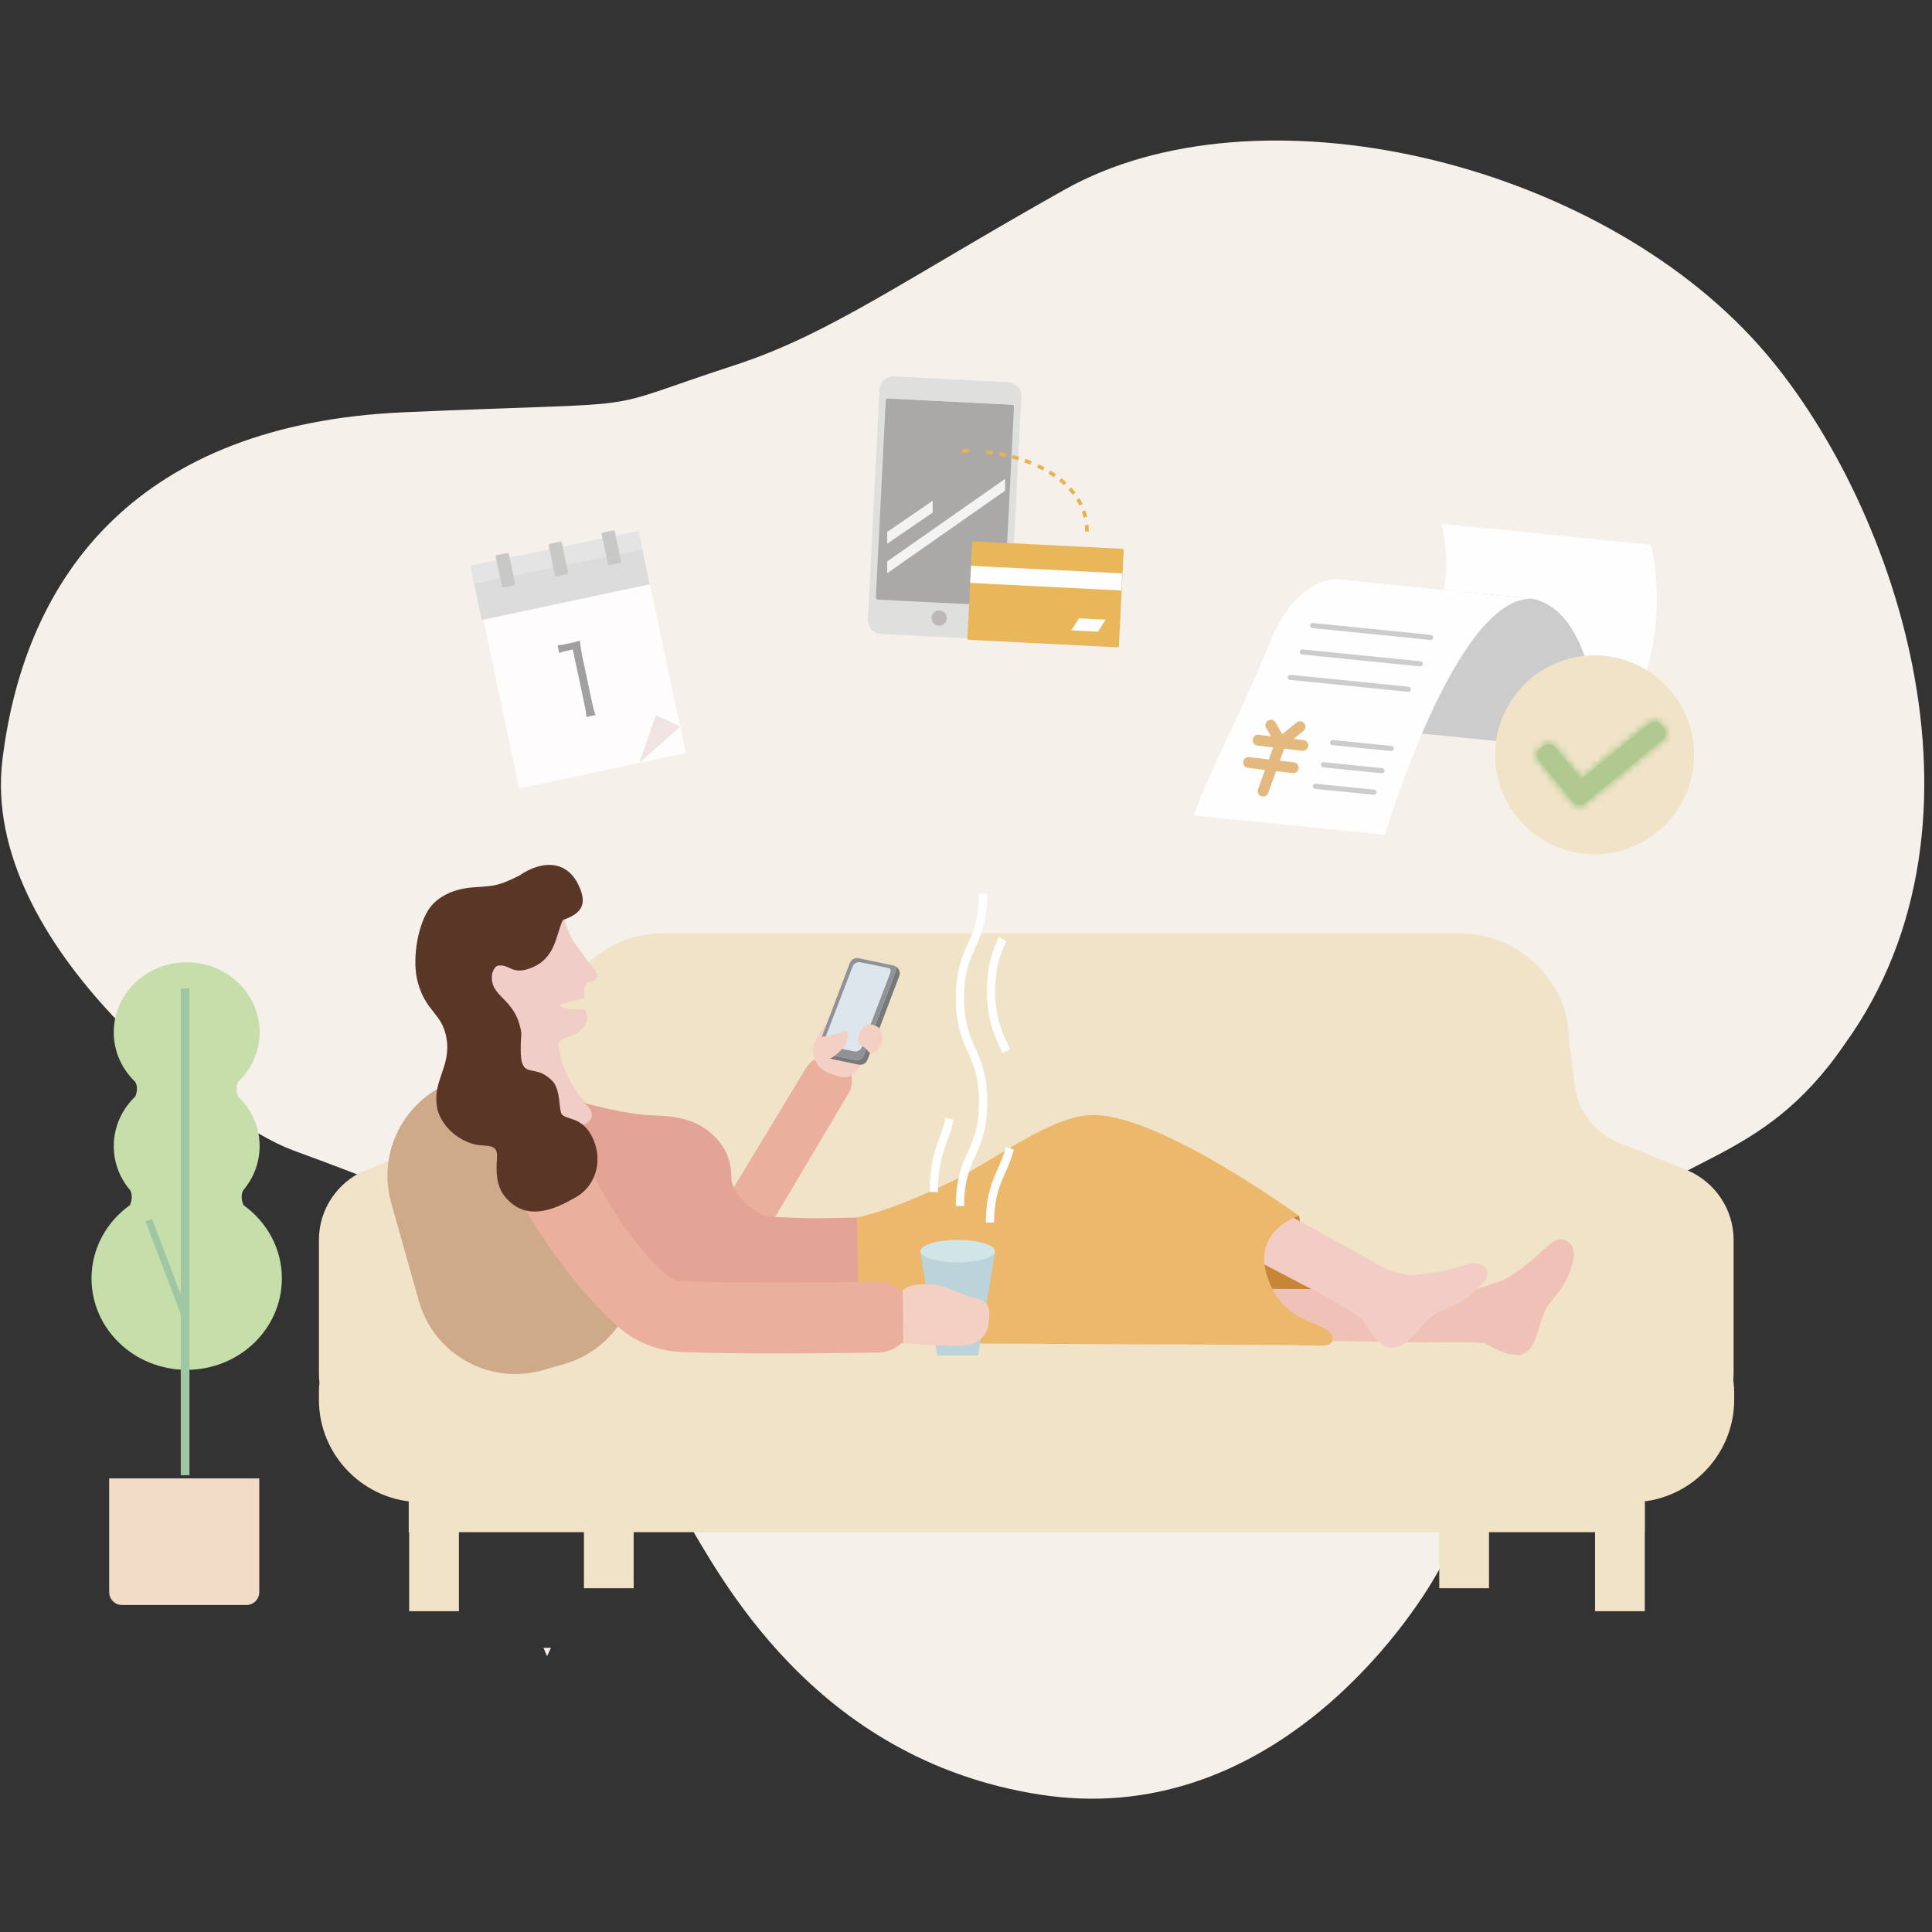 <?xml version="1.0" encoding="UTF-8"?>
<svg width="264px" height="264px" viewBox="0 0 264 264" version="1.1" xmlns="http://www.w3.org/2000/svg" xmlns:xlink="http://www.w3.org/1999/xlink">
    <rect x="0" y="0" width="264" height="264" fill="#333333" stroke="none"/>
    <!-- Generator: Sketch 52.3 (67297) - http://www.bohemiancoding.com/sketch -->
    <title>miniapp_bill_intro</title>
    <desc>Created with Sketch.</desc>
    <defs>
        <path d="M15.58,0.542 L6.268,8.155 L2.705,3.794 C2.309,3.31 1.596,3.238 1.112,3.634 L0.674,3.992 C0.19,4.388 0.118,5.101 0.514,5.585 L5.152,11.261 C5.548,11.745 6.261,11.817 6.745,11.421 L7.183,11.063 L17.37,2.733 C17.854,2.338 17.926,1.624 17.531,1.14 L17.172,0.702 C16.949,0.428 16.623,0.286 16.295,0.286 C16.044,0.286 15.79,0.37 15.58,0.542 Z" id="path-1"></path>
        <path d="M15.58,0.542 L6.268,8.155 L2.705,3.794 C2.309,3.31 1.596,3.238 1.112,3.634 L0.674,3.992 C0.19,4.388 0.118,5.101 0.514,5.585 L5.152,11.261 C5.548,11.745 6.261,11.817 6.745,11.421 L7.183,11.063 L17.37,2.733 C17.854,2.338 17.926,1.624 17.531,1.14 L17.172,0.702 C16.949,0.428 16.623,0.287 16.295,0.287 C16.044,0.287 15.79,0.37 15.58,0.542 Z" id="path-3"></path>
    </defs>
    <g id="miniapp_bill_intro" stroke="none" stroke-width="1" fill="none" fill-rule="evenodd">
        <g id="Group-2">
            <rect id="Rectangle" fill-rule="nonzero" x="0" y="0" width="264" height="264"></rect>
            <g id="Group-15" transform="translate(0, 19)">
                <path d="M145.456,6.924 C171.772,-7.854 217.813,2.831 240.407,28.26 C258.561,48.692 274.222,92.983 252.059,123.693 C240.455,140.672 228.348,138.459 217.517,150.407 C206.686,162.355 200.958,187.475 196.749,195.308 C192.541,203.14 173.191,231.101 142.029,226.215 C110.866,221.329 98.109,195.753 93.64,188.422 C89.171,181.091 81.993,159.018 72.525,152.878 C63.057,146.738 49.763,141.752 39.947,138.152 C30.131,134.551 -2.788,110.296 0.334,84.797 C3.457,59.299 19.056,38.926 55.198,37.335 C91.34,35.743 80.05,37.539 100.513,30.859 C113.363,26.663 123.811,19.079 145.456,6.924" id="Fill-1" fill="#F6F0EA"></path>
                <path d="M33.676,200.315 L16.669,200.315 C15.703,200.315 14.92,199.532 14.92,198.566 L14.92,183.018 L35.424,183.018 L35.424,198.566 C35.424,199.532 34.641,200.315 33.676,200.315" id="Fill-3" fill="#F2DCC8"></path>
                <path d="M33.25,145.663 C33.248,145.627 33.24,145.59 33.224,145.55 C32.752,144.383 33.258,143.63 33.258,143.63 L33.252,143.628 C34.641,141.985 35.476,139.893 35.476,137.611 C35.476,134.956 34.346,132.558 32.527,130.825 C32.523,130.809 32.522,130.794 32.515,130.778 C32.043,129.612 32.549,128.859 32.549,128.859 L32.526,128.85 C34.346,127.117 35.476,124.717 35.476,122.062 C35.476,116.778 31.015,112.494 25.511,112.494 C20.008,112.494 15.546,116.778 15.546,122.062 C15.546,124.714 16.673,127.11 18.488,128.842 L18.48,128.845 C18.48,128.845 18.986,129.598 18.514,130.764 C18.506,130.784 18.504,130.802 18.499,130.821 C16.678,132.554 15.546,134.954 15.546,137.611 C15.546,139.907 16.392,142.01 17.796,143.658 C17.89,143.828 18.214,144.526 17.805,145.536 C17.787,145.58 17.781,145.62 17.78,145.658 C14.582,147.933 12.505,151.577 12.505,155.692 C12.505,162.588 18.328,168.179 25.511,168.179 C32.694,168.179 38.517,162.588 38.517,155.692 C38.517,151.58 36.444,147.938 33.25,145.663" id="Fill-5" fill="#C5DEAA"></path>
                <polygon id="Fill-7" fill="#9FC7A3" points="24.698 182.578 25.891 182.578 25.891 116.072 24.698 116.072"></polygon>
                <polygon id="Fill-9" fill="#9FC7A3" points="24.65 160.428 19.882 147.905 20.772 147.565 25.542 160.088"></polygon>
                <path d="M74.26,206.166 C74.419,206.553 74.584,206.937 74.755,207.317 C74.94,206.938 75.112,206.552 75.285,206.166 L74.26,206.166 Z" id="Fill-10" fill="#F7EDE5"></path>
                <path d="M50.737,140.6 C50.737,140.6 49.81,140.95 49.81,140.95 C46.154,142.545 43.579,146.197 43.579,150.424 L43.579,168.732 C43.579,169.133 43.608,169.526 43.653,169.915 C43.604,170.387 43.579,170.864 43.579,171.348 L43.579,172.272 C43.579,179.968 49.874,186.265 57.568,186.265 L222.983,186.265 C230.676,186.265 236.971,179.968 236.971,172.272 L236.971,171.348 C236.971,170.749 236.92,170.163 236.847,169.584 C236.87,169.302 236.89,169.019 236.89,168.732 L236.89,150.424 C236.89,146.197 234.315,142.545 230.659,140.95 C230.659,140.95 230.66,140.94 230.66,140.94 L221.121,137.101 C217.89,135.8 215.617,132.851 215.183,129.394 L214.4,123.18 C214.4,115.091 207.659,108.533 199.343,108.533 L90.714,108.533 C82.398,108.533 75.656,115.091 75.656,123.18 L74.681,130.929" id="Fill-11" fill="#F1E3C7"></path>
                <polygon id="Fill-12" fill="#F1E3C7" points="55.912 201.164 62.71 201.164 62.71 186.256 55.912 186.256"></polygon>
                <polygon id="Fill-13" fill="#F1E3C7" points="79.792 198.025 86.59 198.025 86.59 186.256 79.792 186.256"></polygon>
                <polygon id="Fill-14" fill="#F1E3C7" points="196.668 198.025 203.466 198.025 203.466 186.256 196.668 186.256"></polygon>
                <polygon id="Fill-15" fill="#F1E3C7" points="217.955 201.164 224.753 201.164 224.753 186.256 217.955 186.256"></polygon>
                <polygon id="Fill-16" fill="#F1E3C7" points="55.851 190.367 224.747 190.367 224.747 186.125 55.851 186.125"></polygon>
                <path d="M57.23,158.765 L53.459,145.373 C51.415,138.115 55.616,130.57 62.86,128.485 L65.769,127.649 C73.069,125.549 80.684,129.79 82.744,137.104 L86.515,150.496 C88.558,157.754 84.358,165.299 77.114,167.383 L74.205,168.22 C66.905,170.32 59.29,166.079 57.23,158.765" id="Fill-17" fill="#CEAA8B"></path>
                <path d="M99.48,154.907 C98.831,154.907 98.19,154.721 97.636,154.361 L76.917,140.897 C75.349,139.879 74.904,137.781 75.923,136.213 C76.94,134.646 79.036,134.198 80.606,135.219 L98.203,146.654 L110.032,127.121 C110.898,125.464 112.943,124.824 114.6,125.688 C116.257,126.554 116.898,128.6 116.032,130.258 L102.48,153.09 C102.038,153.935 101.261,154.555 100.339,154.796 C100.056,154.871 99.767,154.907 99.48,154.907" id="Fill-18" fill="#EBAF9E"></path>
                <path d="M113.44,127.7 C111.984,127.257 111.006,125.851 111.143,124.315 C111.284,122.75 113.379,120.008 114.699,119.067 C117.342,117.185 120.613,119.764 120.613,119.764 C120.613,119.764 119.108,124.123 117.197,127.171 C116.646,128.049 115.57,128.431 114.596,128.084 C114.168,127.931 113.784,127.805 113.44,127.7" id="Fill-19" fill="#F4CFC3"></path>
                <path d="M122.391,113.066 C122.454,113.281 122.473,113.51 122.387,113.738 L118.043,125.187 C117.856,125.679 117.339,125.961 116.825,125.853 L112.058,124.85 C111.951,124.827 111.864,124.771 111.774,124.721 C111.88,125.083 112.154,125.389 112.557,125.474 L117.324,126.477 C117.838,126.585 118.355,126.303 118.542,125.811 L122.886,114.362 C123.08,113.851 122.842,113.315 122.391,113.066" id="Fill-20" fill="#76787A"></path>
                <path d="M116.825,125.853 C117.339,125.961 117.856,125.679 118.043,125.187 L122.387,113.738 C122.473,113.51 122.454,113.281 122.391,113.067 C122.3,113.017 122.214,112.96 122.107,112.937 L117.34,111.935 C116.826,111.826 116.309,112.109 116.122,112.601 L111.778,124.05 C111.692,124.278 111.711,124.507 111.774,124.721 C111.864,124.771 111.951,124.828 112.058,124.85 L116.825,125.853 Z" id="Fill-21" fill="#8F9398"></path>
                <path d="M116.69,124.659 C117.148,124.754 117.609,124.505 117.776,124.071 L121.647,113.976 C121.724,113.775 121.707,113.573 121.651,113.384 C121.571,113.34 121.494,113.29 121.398,113.27 L117.588,112.493 C117.129,112.398 116.668,112.647 116.502,113.081 L112.63,123.176 C112.553,123.377 112.57,123.579 112.626,123.768 C112.707,123.812 112.784,123.862 112.879,123.882 L116.69,124.659 Z" id="Fill-22" fill="#DEE6ED"></path>
                <path d="M115.281,121.929 C113.996,122.542 112.281,122.674 112.281,122.674 L112.285,122.682 C111.641,122.764 111.134,123.416 111.127,124.222 C111.12,125.088 111.511,126.058 112.745,125.868 C114.106,125.658 115.422,123.981 115.606,123.578 C115.913,122.907 116.124,121.468 115.281,121.929" id="Fill-23" fill="#F4CFC3"></path>
                <path d="M120.352,123.847 C120.774,123.118 120.477,121.748 120.122,121.468 C118.91,120.514 117.898,121.161 117.553,121.89 C117.18,122.781 117.169,123.731 117.898,124 C118.473,124.307 118.45,124.586 118.895,124.882 C119.355,125.189 119.938,124.562 120.352,123.847" id="Fill-24" fill="#F4CFC3"></path>
                <path d="M177.491,147.093 L181.086,164.824 L170.703,164.652 C170.703,164.652 170.395,147.758 170.665,147.476 C170.934,147.194 177.491,147.093 177.491,147.093" id="Fill-25" fill="#C78536"></path>
                <path d="M77.956,128.79 C76.44,126.004 76.358,124.04 76.358,124.04 C76.213,123.652 76.395,123.218 76.774,123.051 L78.75,122.229 C80.089,121.348 80.322,120.49 80.178,119.596 L79.913,118.882 C78.585,118.961 76.968,119.047 76.491,118.251 C77.795,117.933 79.208,117.538 79.208,117.538 C79.411,117.487 79.971,117.43 79.906,117.231 C79.7,116.596 79.794,115.367 80.393,115.203 L81.071,115.017 C81.562,114.883 81.772,114.304 81.482,113.887 L78.795,110.244 C78.124,109.335 77.621,108.312 77.312,107.225 C77.201,106.837 77.114,106.532 77.112,106.528 C75.534,103.683 73.983,103.766 71.452,104.176 L65.048,105.212 C62.214,105.67 60.27,108.365 60.729,111.199 L60.906,112.295 C61.525,116.124 63.816,119.282 66.906,121.16 L66.085,121.432 L72.549,137.067 L81.646,135.832 C82.539,135.71 82.896,134.61 82.239,133.992 C80.877,132.71 79.034,130.772 77.956,128.79" id="Fill-26" fill="#F0CDC6"></path>
                <path d="M212.607,150.491 C211.529,150.946 209.842,153.037 207.264,154.784 C204.981,156.333 205.825,155.716 201.464,157.259 L201.462,157.272 L151.575,156.992 C149.694,156.94 148.166,158.456 148.137,160.325 C148.108,162.195 149.6,163.735 151.469,163.764 L195.012,164.436 C195.03,164.436 200.412,164.277 202.916,164.556 C203.545,164.913 204.282,165.294 205.153,165.671 C205.889,165.99 206.541,166.128 207.123,166.107 C207.187,166.132 207.245,166.163 207.313,166.182 C208.44,166.113 209.27,165.41 209.798,163.991 C210.6,161.838 210.685,160.249 212.157,158.578 C213.902,156.596 214.591,154.991 214.995,153.029 C215.369,151.216 214.102,149.959 212.607,150.491" id="Fill-27" fill="#EFC1B7"></path>
                <path d="M201.665,153.616 C200.508,153.487 198.167,154.742 195.064,155.014 C193.284,155.17 193.231,155.58 189.714,154.582 L155.53,135.635 C153.94,134.661 151.858,135.25 150.882,136.891 C149.907,138.532 149.236,141.362 150.826,142.31 L179.463,157.286 C179.478,157.295 184.182,159.809 186.191,161.292 C186.55,161.918 186.989,162.619 187.546,163.383 C188.016,164.028 188.506,164.473 189.017,164.741 C189.058,164.795 189.093,164.85 189.142,164.901 C190.145,165.395 191.216,165.183 192.39,164.187 C194.173,162.675 195.3,160.532 197.451,159.905 C200.615,158.639 201.218,157.814 202.628,156.337 C203.839,155.069 203.22,153.882 201.665,153.616" id="Fill-28" fill="#F3CCC5"></path>
                <path d="M136.973,124.904 C136.821,124.532 136.662,124.176 136.503,123.819 C135.697,122.004 134.862,120.128 134.862,116.421 C134.862,112.714 135.697,110.838 136.504,109.023 L137.512,109.598 C136.729,111.356 135.99,113.017 135.99,116.421 C135.99,119.825 136.729,121.487 137.512,123.246 C137.676,123.615 137.84,123.984 137.998,124.368 L136.973,124.904 Z" id="Fill-29" fill="#FEFEFE"></path>
                <path d="M79.837,131.706 C79.837,131.706 85.529,133.311 89.169,133.411 C92.602,133.505 95.305,134.011 97.562,136.221 C99.468,138.088 99.917,140.001 99.937,141.969 C99.958,144.085 102.891,146.706 104.931,147.268 C112.291,147.57 111.686,147.47 117.13,147.369 C117.937,152.31 118.441,154.325 118.441,158.311 C118.441,161.538 116.525,164.816 116.525,164.816 C116.525,164.816 113.74,164.816 87.124,163.202 C77.144,156.6 66.206,139.96 72.534,132.553 C75.849,132.68 77.669,135.962 80.072,134.528 C82.022,133.364 79.837,131.706 79.837,131.706" id="Fill-30" fill="#E3A495"></path>
                <path d="M117.323,164.513 C117.323,164.211 117.13,147.369 117.13,147.369 C117.13,147.369 122.27,146.402 131.32,141.799 C138.989,137.349 144.662,133.36 149.42,133.36 C158.623,133.36 177.491,147.131 177.491,147.131 C177.491,147.131 169.948,149.423 173.868,157.126 C176.571,162.436 182.15,161.573 182.093,164.047 C182.064,165.261 179.479,164.801 177.721,164.793 L117.323,164.513 Z" id="Fill-31" fill="#ECB96C"></path>
                <polygon id="Fill-32" fill="#BCD3DA" points="133.674 166.199 128.06 166.199 125.736 151.881 135.998 151.881"></polygon>
                <path d="M131.74,145.803 L130.611,145.803 C130.611,142.096 131.447,140.22 132.254,138.404 C133.037,136.645 133.776,134.984 133.776,131.579 C133.776,128.175 133.037,126.513 132.254,124.754 C131.447,122.941 130.611,121.063 130.611,117.355 C130.611,113.648 131.447,111.771 132.254,109.956 C133.037,108.198 133.776,106.536 133.776,103.132 L134.904,103.132 C134.904,106.839 134.069,108.716 133.261,110.53 C132.479,112.289 131.74,113.95 131.74,117.355 C131.74,120.76 132.479,122.422 133.261,124.181 C134.069,125.995 134.904,127.872 134.904,131.579 C134.904,135.286 134.069,137.163 133.261,138.978 C132.479,140.737 131.74,142.399 131.74,145.803" id="Fill-33" fill="#FEFEFE"></path>
                <path d="M128.169,143.889 L127.041,143.889 C127.041,140.207 127.71,138.341 128.357,136.536 C128.677,135.644 128.979,134.801 129.208,133.737 L130.304,134.039 C130.056,135.195 129.724,136.12 129.403,137.015 C128.768,138.784 128.169,140.456 128.169,143.889" id="Fill-34" fill="#FEFEFE"></path>
                <path d="M135.849,148.061 L134.72,148.061 C134.72,144.353 135.556,142.477 136.362,140.663 C136.777,139.733 137.167,138.856 137.453,137.727 L138.537,138.079 C138.222,139.322 137.789,140.296 137.371,141.237 C136.588,142.996 135.849,144.658 135.849,148.061" id="Fill-35" fill="#FEFEFE"></path>
                <path d="M106.096,165.94 C101.747,165.94 97.105,165.9 93.328,165.771 C89.986,165.658 86.817,164.41 84.407,162.256 C75.862,154.622 69.638,142.575 69.422,142.056 C68.395,139.587 69.564,136.754 72.032,135.727 C74.498,134.701 77.33,135.868 78.356,138.333 L79.41,138.093 C79.454,138.2 83.976,148.89 90.854,155.035 C91.578,155.682 92.573,156.058 93.657,156.094 C103.383,156.428 119.66,156.145 119.824,156.144 C119.852,156.143 119.882,156.143 119.91,156.143 C122.543,156.143 124.701,158.255 124.747,160.898 C124.794,163.572 122.666,165.777 119.994,165.823 C119.573,165.831 113.231,165.94 106.096,165.94" id="Fill-36" fill="#EBAF9E"></path>
                <path d="M64.79,137.354 C66.363,137.746 67.809,137.179 67.926,138.796 C67.977,139.499 67.365,142.551 68.998,144.52 C71.298,147.295 74.392,147.09 78.353,144.777 C81.187,143.394 82.496,139.975 81.065,136.667 C79.594,133.266 76.993,134.199 76.657,133.026 C76.402,132.129 76.519,130.194 75.687,128.948 C72.711,125.532 70.694,129.839 71.239,122.179 C70.532,117.2 66.761,117.372 67.252,114.026 C67.506,113.253 67.79,112.986 68.109,112.944 C69.689,112.734 69.93,114.264 72.478,113.301 C75.982,111.995 75.932,108.726 76.915,106.713 C78.897,106.027 80.154,105.059 79.422,102.858 C77.914,98.328 74.057,98.502 70.98,100.635 C68.145,102.042 67.652,102.037 65.181,102.224 C62.006,102.334 59.596,103.557 58.449,105.474 C56.963,107.958 56.312,112.339 57.084,115.197 C58.219,119.393 60.452,119.392 61.028,122.972 C61.647,127.023 58.808,128.876 59.85,132.884 C60.764,135.527 63.126,136.939 64.79,137.354" id="Fill-37" fill="#593626"></path>
                <path d="M123.437,164.557 C123.437,164.275 123.35,157.314 123.35,157.314 C123.35,157.314 123.911,156.467 126.502,156.467 C128.834,156.467 129.728,157.24 133.138,158.405 C135.55,158.654 135.3,160.485 135.051,162.065 C134.793,163.696 133.453,164.792 131.295,164.886 C129.136,164.98 123.437,164.557 123.437,164.557" id="Fill-38" fill="#F4CFC3"></path>
                <path d="M135.949,151.962 C135.949,152.809 133.674,153.496 130.867,153.496 C128.06,153.496 125.785,152.809 125.785,151.962 C125.785,151.115 128.06,150.428 130.867,150.428 C133.674,150.428 135.949,151.115 135.949,151.962" id="Fill-39" fill="#D1E5E9"></path>
                <path d="M119.288,61.235 L119.066,65.658 C119.026,66.448 119.64,67.127 120.429,67.166 L136.013,67.948 C136.802,67.988 137.481,67.374 137.52,66.585 L137.742,62.161 L137.469,62.147 L119.288,61.235 Z" id="Fill-40" fill="#DFDFDE"></path>
                <path d="M119.731,61.725 L119.533,65.681 C119.506,66.216 119.919,66.673 120.453,66.699 L136.036,67.481 C136.57,67.508 137.027,67.095 137.054,66.561 L137.252,62.604 L119.731,61.725 Z M135.989,68.415 L120.406,67.633 C119.357,67.581 118.547,66.684 118.599,65.635 L118.845,60.744 L138.232,61.717 L137.987,66.608 C137.934,67.657 137.038,68.468 135.989,68.415 Z" id="Fill-41" fill="#DFDFDE"></path>
                <path d="M120.569,35.68 L119.218,62.631 C119.197,63.038 119.511,63.384 119.918,63.405 L137.635,64.294 L139.023,36.61 C139.044,36.202 138.734,35.856 138.327,35.836 C135.365,35.687 124.302,35.131 121.339,34.98 C120.932,34.959 120.59,35.273 120.569,35.68" id="Fill-42" fill="#AAA9A8"></path>
                <path d="M121.316,35.447 C121.167,35.439 121.044,35.552 121.036,35.704 L119.685,62.654 C119.677,62.803 119.792,62.93 119.941,62.938 L137.192,63.803 L138.557,36.586 C138.564,36.438 138.451,36.31 138.303,36.303 C135.341,36.154 124.278,35.597 121.316,35.447 Z M138.079,64.784 L119.894,63.871 C119.231,63.838 118.718,63.271 118.751,62.607 L120.103,35.657 C120.136,34.993 120.702,34.48 121.363,34.513 C124.326,34.663 135.388,35.22 138.35,35.369 C139.012,35.402 139.524,35.969 139.49,36.633 L138.079,64.784 Z" id="Fill-43" fill="#DFDFDE"></path>
                <path d="M128.355,64.879 C128.04,64.863 127.772,65.106 127.756,65.422 C127.74,65.737 127.983,66.006 128.298,66.022 C128.613,66.037 128.882,65.795 128.898,65.479 C128.913,65.164 128.671,64.895 128.355,64.879" id="Fill-44" fill="#BBB8B6"></path>
                <path d="M128.332,65.346 C128.275,65.343 128.225,65.388 128.222,65.445 C128.217,65.561 128.425,65.571 128.431,65.456 C128.434,65.399 128.39,65.349 128.332,65.346 M128.275,66.488 C127.702,66.46 127.26,65.97 127.289,65.399 C127.318,64.826 127.806,64.384 128.379,64.412 C128.951,64.441 129.393,64.93 129.364,65.503 C129.335,66.075 128.847,66.517 128.275,66.488" id="Fill-45" fill="#BBB8B6"></path>
                <path d="M138.917,35.865 L139.06,35.872 L139.094,35.196 C139.134,34.406 138.52,33.727 137.731,33.687 L122.148,32.905 C121.358,32.866 120.68,33.48 120.64,34.27 L120.606,34.942 C120.731,34.951 120.789,34.955 120.75,34.954 L138.917,35.865 Z" id="Fill-46" fill="#DFDFDE"></path>
                <path d="M121.097,34.503 L138.617,35.382 L138.628,35.172 C138.655,34.637 138.242,34.181 137.707,34.155 L122.124,33.373 C121.59,33.346 121.134,33.758 121.107,34.292 L121.097,34.503 Z M139.504,36.363 L120.727,35.421 L120.74,35.164 L120.712,35.419 L120.117,35.375 L120.174,34.246 C120.226,33.197 121.122,32.386 122.171,32.439 L137.754,33.221 C138.804,33.274 139.614,34.17 139.561,35.219 L139.504,36.363 Z" id="Fill-47" fill="#DFDFDE"></path>
                <path d="M152.718,69.45 L132.348,68.427 C132.258,68.423 132.189,68.346 132.193,68.256 L132.852,55.123 C132.856,55.033 132.933,54.964 133.023,54.968 L153.393,55.991 C153.483,55.995 153.552,56.072 153.548,56.162 L152.889,69.295 C152.885,69.385 152.808,69.454 152.718,69.45" id="Fill-48" fill="#E9B65A"></path>
                <polygon id="Fill-49" fill="#FEFEFE" points="153.227 61.69 132.57 60.653 132.687 58.312 153.344 59.348"></polygon>
                <polygon id="Fill-50" fill="#FEFEFE" points="150.03 67.322 146.389 67.139 147.445 65.489 151.085 65.671"></polygon>
                <path d="M131.484,42.628 C131.968,42.607 132.464,42.603 132.968,42.617" id="Stroke-51" stroke="#E9B14F" stroke-width="0.5" stroke-dasharray="0.9,0,0"></path>
                <path d="M134.79,42.742 C136.878,42.97 139.024,43.489 140.981,44.298" id="Stroke-52" stroke="#E9B14F" stroke-width="0.5" stroke-dasharray="0.9,0,0"></path>
                <path d="M141.817,44.667 C145.069,46.199 147.663,48.587 148.349,51.833" id="Stroke-53" stroke="#E9B14F" stroke-width="0.5" stroke-dasharray="0.9,0,0"></path>
                <path d="M148.488,52.738 C148.535,53.216 148.541,53.711 148.504,54.223" id="Stroke-54" stroke="#E9B14F" stroke-width="0.5" stroke-dasharray="0.9,0,0"></path>
                <polygon id="Fill-55" fill="#FEFCFC" points="93.707 83.894 70.945 88.737 65.125 61.369 87.887 56.526"></polygon>
                <polygon id="Fill-56" fill="#DCDCDC" points="88.794 60.835 65.822 65.723 64.487 59.446 87.459 54.558"></polygon>
                <path d="M76.19,69.178 C76.546,69.157 76.802,69.118 77.307,69.01 L78.144,68.832 C78.596,68.736 78.805,68.677 79.232,68.531 C79.325,69.358 79.429,70.045 79.582,70.763 L80.956,77.223 C81.089,77.848 81.197,78.227 81.382,78.702 L80.119,78.97 C80.1,78.488 80.036,78.057 79.906,77.447 L78.27,69.75 L77.552,69.903 C77.126,69.993 76.787,70.093 76.413,70.228 L76.19,69.178 Z" id="Fill-57" fill="#A0A0A0"></path>
                <polygon id="Fill-58" fill="#EFE4E2" points="87.361 85.25 92.952 80.289 89.61 78.741"></polygon>
                <polygon id="Fill-59" fill="#E4E4E4" points="87.78 56.044 64.774 60.784 64.259 58.285 87.266 53.546"></polygon>
                <path d="M70.246,60.989 L68.819,61.293 C68.718,61.314 68.618,61.249 68.596,61.148 L67.733,57.088 C67.712,56.987 67.777,56.887 67.878,56.865 L69.305,56.561 C69.406,56.54 69.506,56.605 69.528,56.706 L70.391,60.767 C70.413,60.868 70.347,60.968 70.246,60.989" id="Fill-60" fill="#C8C8C6"></path>
                <path d="M77.484,59.449 L76.057,59.753 C75.956,59.775 75.856,59.709 75.834,59.608 L74.971,55.548 C74.949,55.447 75.014,55.347 75.116,55.325 L76.543,55.021 C76.644,55 76.744,55.065 76.766,55.166 L77.629,59.226 C77.65,59.327 77.585,59.428 77.484,59.449" id="Fill-61" fill="#C8C8C6"></path>
                <path d="M84.722,57.909 L83.295,58.213 C83.194,58.234 83.094,58.169 83.072,58.068 L82.209,54.008 C82.187,53.907 82.252,53.807 82.354,53.785 L83.78,53.481 C83.881,53.46 83.982,53.525 84.003,53.626 L84.867,57.686 C84.888,57.787 84.823,57.887 84.722,57.909" id="Fill-62" fill="#C8C8C6"></path>
                <path d="M197.317,61.599 C197.934,57.79 197.575,55.917 197.011,52.577 C231.948,56.088 225.603,55.45 225.603,55.45 C225.603,55.45 229.882,71.986 218.548,83.669" id="Fill-63" fill="#FEFEFE"></path>
                <path d="M176.299,79.423 L218.548,83.669 C218.548,83.669 218.727,64.767 209.388,62.812 C199.363,61.843 185.555,60.416 185.555,60.416 L176.299,79.423 Z" id="Fill-64" fill="#CBCCCB"></path>
                <path d="M163.072,92.441 C187.679,94.913 189.265,95.073 189.265,95.073 C189.265,95.073 198.872,62.458 209.388,62.812 C184.871,60.319 182.924,60.152 182.924,60.152 C182.924,60.152 177.411,59.598 173.722,68.316 C170.081,77.42 165.629,85.661 163.072,92.441" id="Fill-65" fill="#FEFEFE"></path>
                <path d="M231.417,85.503 C230.666,92.974 224.004,98.421 216.536,97.67 C209.068,96.92 203.622,90.256 204.373,82.785 C205.123,75.315 211.785,69.868 219.253,70.618 C226.721,71.369 232.167,78.033 231.417,85.503" id="Fill-66" fill="#F1E3C7"></path>
                <path d="M216.067,87.485 L225.379,79.872 C225.863,79.476 226.576,79.548 226.971,80.032 L227.329,80.47 C227.725,80.954 227.653,81.667 227.169,82.063 L216.982,90.393 L216.543,90.751 C216.06,91.147 215.347,91.075 214.951,90.591 L210.313,84.915 C209.917,84.43 209.989,83.718 210.473,83.322 L210.911,82.964 C211.395,82.568 212.108,82.64 212.503,83.124 L216.067,87.485 Z" id="Fill-67" fill="#AFC990"></path>
                <g id="Group-71" transform="translate(209.799, 79.33)">
                    <mask id="mask-2" fill="white">
                        <use xlink:href="#path-1"></use>
                    </mask>
                    <g id="Clip-70"></g>
                    <polygon id="Fill-69" fill="#AFC990" mask="url(#mask-2)" points="-220.92 509.435 130.95 544.8 193.833 -81.248 -158.037 -116.612"></polygon>
                </g>
                <g id="Group-74" transform="translate(209.799, 79.33)">
                    <mask id="mask-4" fill="white">
                        <use xlink:href="#path-3"></use>
                    </mask>
                    <g id="Clip-73"></g>
                    <polygon id="Fill-72" fill="#AFC990" mask="url(#mask-4)" points="-6.837 4.042 12.842 -12.05 24.882 2.684 5.202 18.775"></polygon>
                </g>
                <g id="Group-99" transform="translate(121.13, 46.257)">
                    <path d="M53.798,36.938 C53.777,36.936 53.756,36.932 53.736,36.929 C53.522,36.888 53.335,36.757 53.227,36.566 L51.883,34.198 C51.681,33.841 51.806,33.39 52.162,33.187 C52.518,32.989 52.97,33.11 53.172,33.466 L54.083,35.072 L56.039,33.472 C56.356,33.213 56.822,33.26 57.081,33.577 C57.34,33.894 57.293,34.36 56.977,34.619 L54.341,36.775 C54.188,36.899 53.992,36.958 53.798,36.938" id="Fill-75" fill="#E4B97F"></path>
                    <path d="M56.829,37.336 C56.825,37.336 56.822,37.335 56.818,37.335 L50.716,36.628 C50.309,36.582 50.018,36.213 50.065,35.807 C50.112,35.4 50.463,35.044 50.886,35.156 L56.988,35.862 C57.394,35.909 57.685,36.277 57.639,36.684 C57.592,37.087 57.231,37.376 56.829,37.336" id="Fill-77" fill="#E4B97F"></path>
                    <path d="M55.514,40.384 C55.511,40.384 55.507,40.383 55.503,40.383 L49.401,39.676 C48.995,39.63 48.704,39.261 48.75,38.855 C48.798,38.448 49.151,38.13 49.571,38.204 L55.673,38.91 C56.08,38.957 56.371,39.325 56.324,39.732 C56.277,40.135 55.917,40.424 55.514,40.384" id="Fill-79" fill="#E4B97F"></path>
                    <path d="M51.394,43.585 C51.334,43.579 51.274,43.566 51.216,43.544 C50.83,43.405 50.632,42.98 50.771,42.596 L53.175,35.949 C53.314,35.564 53.735,35.359 54.123,35.505 C54.509,35.644 54.707,36.068 54.568,36.453 L52.164,43.099 C52.046,43.425 51.724,43.618 51.394,43.585" id="Fill-81" fill="#E4B97F"></path>
                    <path d="M74.326,22.191 L58.193,20.57 C58,20.551 57.86,20.379 57.879,20.187 C57.899,19.994 58.07,19.854 58.263,19.873 L74.396,21.495 C74.588,21.514 74.729,21.686 74.709,21.878 C74.69,22.07 74.518,22.211 74.326,22.191" id="Fill-83" fill="#CBCCCB"></path>
                    <path d="M72.908,25.802 L56.775,24.18 C56.582,24.161 56.442,23.989 56.462,23.797 C56.481,23.604 56.652,23.464 56.845,23.484 L72.978,25.105 C73.17,25.124 73.311,25.296 73.292,25.488 C73.272,25.681 73.101,25.821 72.908,25.802" id="Fill-85" fill="#CBCCCB"></path>
                    <path d="M71.27,29.273 L55.137,27.651 C54.944,27.632 54.804,27.46 54.823,27.268 C54.843,27.075 55.014,26.935 55.207,26.954 L71.34,28.576 C71.532,28.595 71.672,28.767 71.653,28.959 C71.634,29.151 71.462,29.292 71.27,29.273" id="Fill-87" fill="#CBCCCB"></path>
                    <path d="M68.933,37.364 L60.924,36.559 C60.732,36.54 60.592,36.368 60.611,36.176 C60.63,35.984 60.802,35.844 60.994,35.863 L69.003,36.668 C69.195,36.687 69.336,36.859 69.316,37.051 C69.297,37.243 69.125,37.384 68.933,37.364" id="Fill-89" fill="#CBCCCB"></path>
                    <path d="M67.69,40.406 L59.681,39.601 C59.489,39.582 59.349,39.41 59.368,39.218 C59.387,39.025 59.559,38.885 59.751,38.904 L67.76,39.709 C67.952,39.728 68.092,39.9 68.073,40.092 C68.054,40.285 67.882,40.425 67.69,40.406" id="Fill-91" fill="#CBCCCB"></path>
                    <path d="M66.574,43.343 L58.565,42.538 C58.373,42.519 58.233,42.347 58.252,42.155 C58.271,41.962 58.443,41.822 58.635,41.841 L66.644,42.646 C66.836,42.665 66.976,42.837 66.957,43.029 C66.938,43.222 66.766,43.362 66.574,43.343" id="Fill-93" fill="#CBCCCB"></path>
                    <polygon id="Fill-95" fill="#F3F3F4" points="16.21 1.791 0.104 13.069 0.104 11.458 16.21 0.18"></polygon>
                    <polygon id="Fill-97" fill="#F3F3F4" points="6.316 4.783 0.104 9.041 0.104 7.43 6.316 3.172"></polygon>
                </g>
            </g>
        </g>
    </g>
</svg>